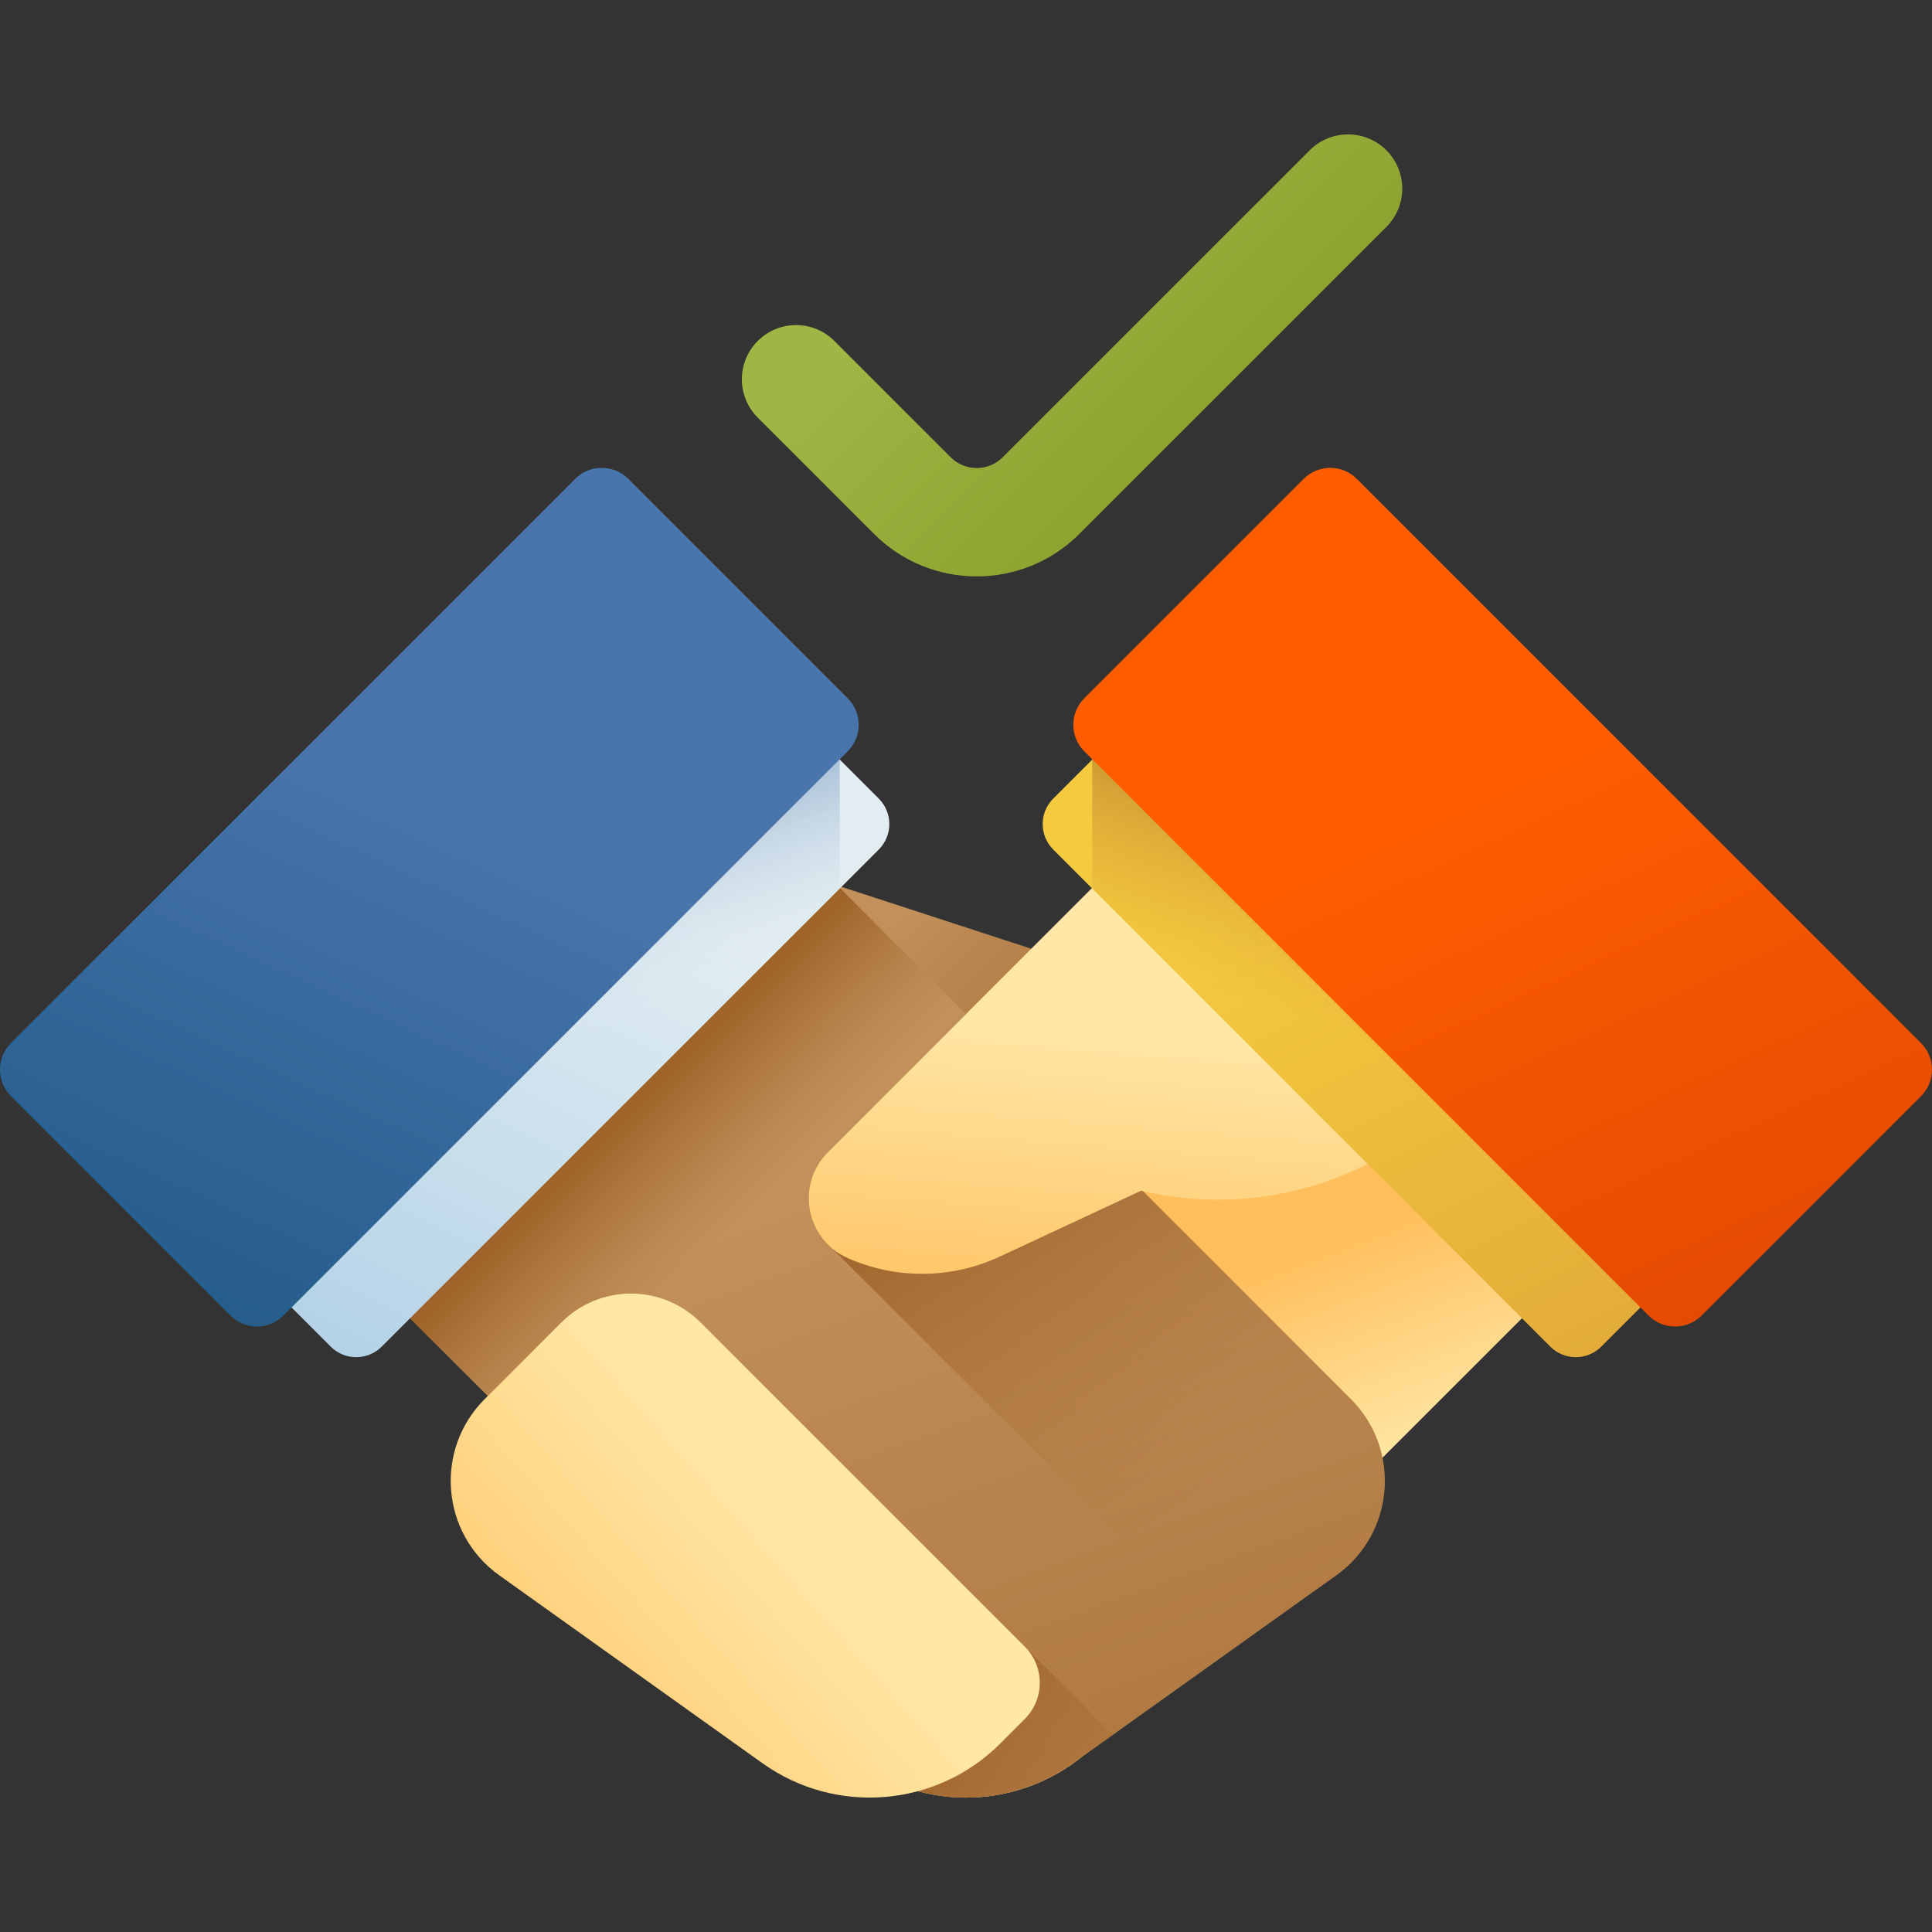 <svg width="82" height="82" viewBox="0 0 82 82" fill="none" xmlns="http://www.w3.org/2000/svg">
    <rect x="0" y="0" width="82" height="82" fill="#333333" stroke="none"/>
    <path d="M35.142 37.453L44.89 40.632L42.466 44.854L35.142 37.453Z" fill="url(#paint0_linear)"/>
    <path d="M24.663 59.382L51.394 32.649L69.646 50.901L60.104 60.443L47.587 72.96L46.547 74C43.838 76.709 39.569 77.062 36.452 74.836L25.282 66.861C22.809 65.095 22.514 61.531 24.663 59.382Z" fill="url(#paint1_linear)"/>
    <path d="M57.337 59.382L30.606 32.649L12.354 50.901L21.896 60.443L34.413 72.96L35.453 74C38.162 76.709 42.431 77.062 45.548 74.836L56.718 66.861C59.191 65.095 59.486 61.531 57.337 59.382Z" fill="url(#paint2_linear)"/>
    <path d="M32.373 70.92L22.831 61.378L41.083 43.127L30.606 32.649L12.354 50.901L21.896 60.443L34.413 72.96L34.831 73.378L32.373 70.92Z" fill="url(#paint3_linear)"/>
    <path d="M21.896 60.443L34.413 72.96L35.453 74C38.162 76.708 42.431 77.062 45.548 74.836L47.238 73.63L29.733 56.125C28.102 54.494 25.458 54.494 23.828 56.125L20.703 59.25L21.896 60.443Z" fill="url(#paint4_linear)"/>
    <path d="M29.733 56.125C28.102 54.494 25.458 54.494 23.828 56.125L20.571 59.382C18.422 61.531 18.717 65.095 21.19 66.861L32.36 74.836C35.477 77.062 39.746 76.708 42.455 74L43.495 72.96C44.343 72.111 44.343 70.736 43.495 69.887L29.733 56.125Z" fill="url(#paint5_linear)"/>
    <path d="M40.999 43.043L35.135 48.908C33.939 50.104 34.113 52.022 35.352 53.017L52.33 69.994L56.718 66.861C59.19 65.095 59.486 61.531 57.337 59.383L40.999 43.043Z" fill="url(#paint6_linear)"/>
    <path d="M48.435 50.536L48.494 50.55C53.221 51.659 58.186 50.245 61.619 46.812L63.549 44.804L51.394 32.649L35.135 48.908C33.764 50.279 34.193 52.599 35.964 53.389C38.025 54.308 40.383 54.289 42.429 53.336L48.435 50.536Z" fill="url(#paint7_linear)"/>
    <path d="M14.037 57.155L11.561 54.679C10.964 54.082 10.964 53.113 11.561 52.516L32.658 31.419C33.256 30.821 34.224 30.821 34.822 31.419L37.297 33.894C37.895 34.492 37.895 35.46 37.297 36.058L16.2 57.155C15.603 57.752 14.634 57.752 14.037 57.155Z" fill="url(#paint8_linear)"/>
    <path d="M35.643 32.24L34.822 31.419C34.224 30.821 33.256 30.821 32.658 31.419L11.561 52.516C10.964 53.113 10.964 54.082 11.561 54.679L14.037 57.155C14.634 57.752 15.603 57.752 16.2 57.155L35.643 37.712V32.24Z" fill="url(#paint9_linear)"/>
    <path d="M9.776 55.834L0.467 46.526C-0.156 45.903 -0.156 44.892 0.467 44.27L24.412 20.325C25.035 19.702 26.045 19.702 26.668 20.325L35.977 29.634C36.6 30.257 36.6 31.267 35.977 31.89L12.032 55.834C11.409 56.457 10.399 56.457 9.776 55.834Z" fill="url(#paint10_linear)"/>
    <path d="M67.963 57.155L70.439 54.679C71.036 54.082 71.036 53.113 70.439 52.516L49.342 31.419C48.744 30.821 47.776 30.821 47.178 31.419L44.703 33.894C44.105 34.492 44.105 35.46 44.703 36.058L65.8 57.155C66.397 57.752 67.366 57.752 67.963 57.155Z" fill="url(#paint11_linear)"/>
    <path d="M46.357 32.24L47.178 31.419C47.776 30.821 48.744 30.821 49.342 31.419L70.439 52.516C71.036 53.113 71.036 54.082 70.439 54.679L67.963 57.155C67.366 57.752 66.397 57.752 65.8 57.155L46.357 37.712V32.24Z" fill="url(#paint12_linear)"/>
    <path d="M72.224 55.834L81.533 46.526C82.156 45.903 82.156 44.892 81.533 44.27L57.588 20.325C56.965 19.702 55.955 19.702 55.332 20.325L46.023 29.634C45.4 30.257 45.4 31.267 46.023 31.89L69.968 55.834C70.591 56.457 71.601 56.457 72.224 55.834Z" fill="url(#paint13_linear)"/>
    <path d="M58.842 6.379C59.741 7.277 59.741 8.734 58.842 9.632L45.81 22.663C43.408 25.065 39.5 25.065 37.099 22.663L32.161 17.724C31.263 16.826 31.262 15.37 32.161 14.471C33.059 13.573 34.516 13.572 35.414 14.471L40.352 19.409C40.96 20.017 41.95 20.017 42.556 19.409L55.588 6.378C56.487 5.48 57.943 5.48 58.842 6.378L58.842 6.379Z" fill="url(#paint14_linear)"/>
    <defs>
        <linearGradient id="paint0_linear" x1="39.084" y1="38.15" x2="44.684" y2="43.752" gradientUnits="userSpaceOnUse">
            <stop stop-color="#C1905B"/>
            <stop offset="1" stop-color="#AF773F"/>
        </linearGradient>
        <linearGradient id="paint1_linear" x1="49.6" y1="65.682" x2="46.16" y2="56.613" gradientUnits="userSpaceOnUse">
            <stop stop-color="#FFE7A5"/>
            <stop offset="1" stop-color="#FFBF5C"/>
        </linearGradient>
        <linearGradient id="paint2_linear" x1="33.632" y1="51.128" x2="43.641" y2="78.651" gradientUnits="userSpaceOnUse">
            <stop stop-color="#C1905B"/>
            <stop offset="1" stop-color="#AF773F"/>
        </linearGradient>
        <linearGradient id="paint3_linear" x1="31.361" y1="51.66" x2="26.819" y2="47.116" gradientUnits="userSpaceOnUse">
            <stop stop-color="#AF773F" stop-opacity="0"/>
            <stop offset="1" stop-color="#9E6429"/>
        </linearGradient>
        <linearGradient id="paint4_linear" x1="49.813" y1="77.561" x2="40.743" y2="70.993" gradientUnits="userSpaceOnUse">
            <stop stop-color="#AF773F" stop-opacity="0"/>
            <stop offset="1" stop-color="#9E6429"/>
        </linearGradient>
        <linearGradient id="paint5_linear" x1="33.213" y1="65.004" x2="19.14" y2="77.41" gradientUnits="userSpaceOnUse">
            <stop stop-color="#FFE7A5"/>
            <stop offset="1" stop-color="#FFBF5C"/>
        </linearGradient>
        <linearGradient id="paint6_linear" x1="50.95" y1="63.283" x2="41.255" y2="48.427" gradientUnits="userSpaceOnUse">
            <stop stop-color="#AF773F" stop-opacity="0"/>
            <stop offset="1" stop-color="#9E6429"/>
        </linearGradient>
        <linearGradient id="paint7_linear" x1="49.236" y1="44.083" x2="48.141" y2="57.532" gradientUnits="userSpaceOnUse">
            <stop stop-color="#FFE7A5"/>
            <stop offset="1" stop-color="#FFBF5C"/>
        </linearGradient>
        <linearGradient id="paint8_linear" x1="27.56" y1="37.981" x2="12.444" y2="68.422" gradientUnits="userSpaceOnUse">
            <stop stop-color="#E2EDF2"/>
            <stop offset="1" stop-color="#9FC7E2"/>
        </linearGradient>
        <linearGradient id="paint9_linear" x1="23.841" y1="44.382" x2="19.66" y2="32.36" gradientUnits="userSpaceOnUse">
            <stop stop-color="#E2EDF2" stop-opacity="0"/>
            <stop offset="1" stop-color="#4975AD"/>
        </linearGradient>
        <linearGradient id="paint10_linear" x1="20.054" y1="34.102" x2="4.208" y2="68.504" gradientUnits="userSpaceOnUse">
            <stop stop-color="#4975AD"/>
            <stop offset="1" stop-color="#114F77"/>
        </linearGradient>
        <linearGradient id="paint11_linear" x1="54.438" y1="37.981" x2="69.554" y2="68.422" gradientUnits="userSpaceOnUse">
            <stop stop-color="#F4CA3E"/>
            <stop offset="1" stop-color="#DB9E36"/>
        </linearGradient>
        <linearGradient id="paint12_linear" x1="58.157" y1="44.382" x2="62.339" y2="32.361" gradientUnits="userSpaceOnUse">
            <stop stop-color="#DB9E36" stop-opacity="0"/>
            <stop offset="1" stop-color="#9E6429"/>
        </linearGradient>
        <linearGradient id="paint13_linear" x1="61.944" y1="34.102" x2="77.79" y2="68.504" gradientUnits="userSpaceOnUse">
            <stop stop-color="#FF5D00"/>
            <stop offset="1" stop-color="#D54003"/>
        </linearGradient>
        <linearGradient id="paint14_linear" x1="42.016" y1="8.569" x2="65.582" y2="32.134" gradientUnits="userSpaceOnUse">
            <stop stop-color="#9EB644"/>
            <stop offset="1" stop-color="#738611"/>
        </linearGradient>
    </defs>
</svg>
